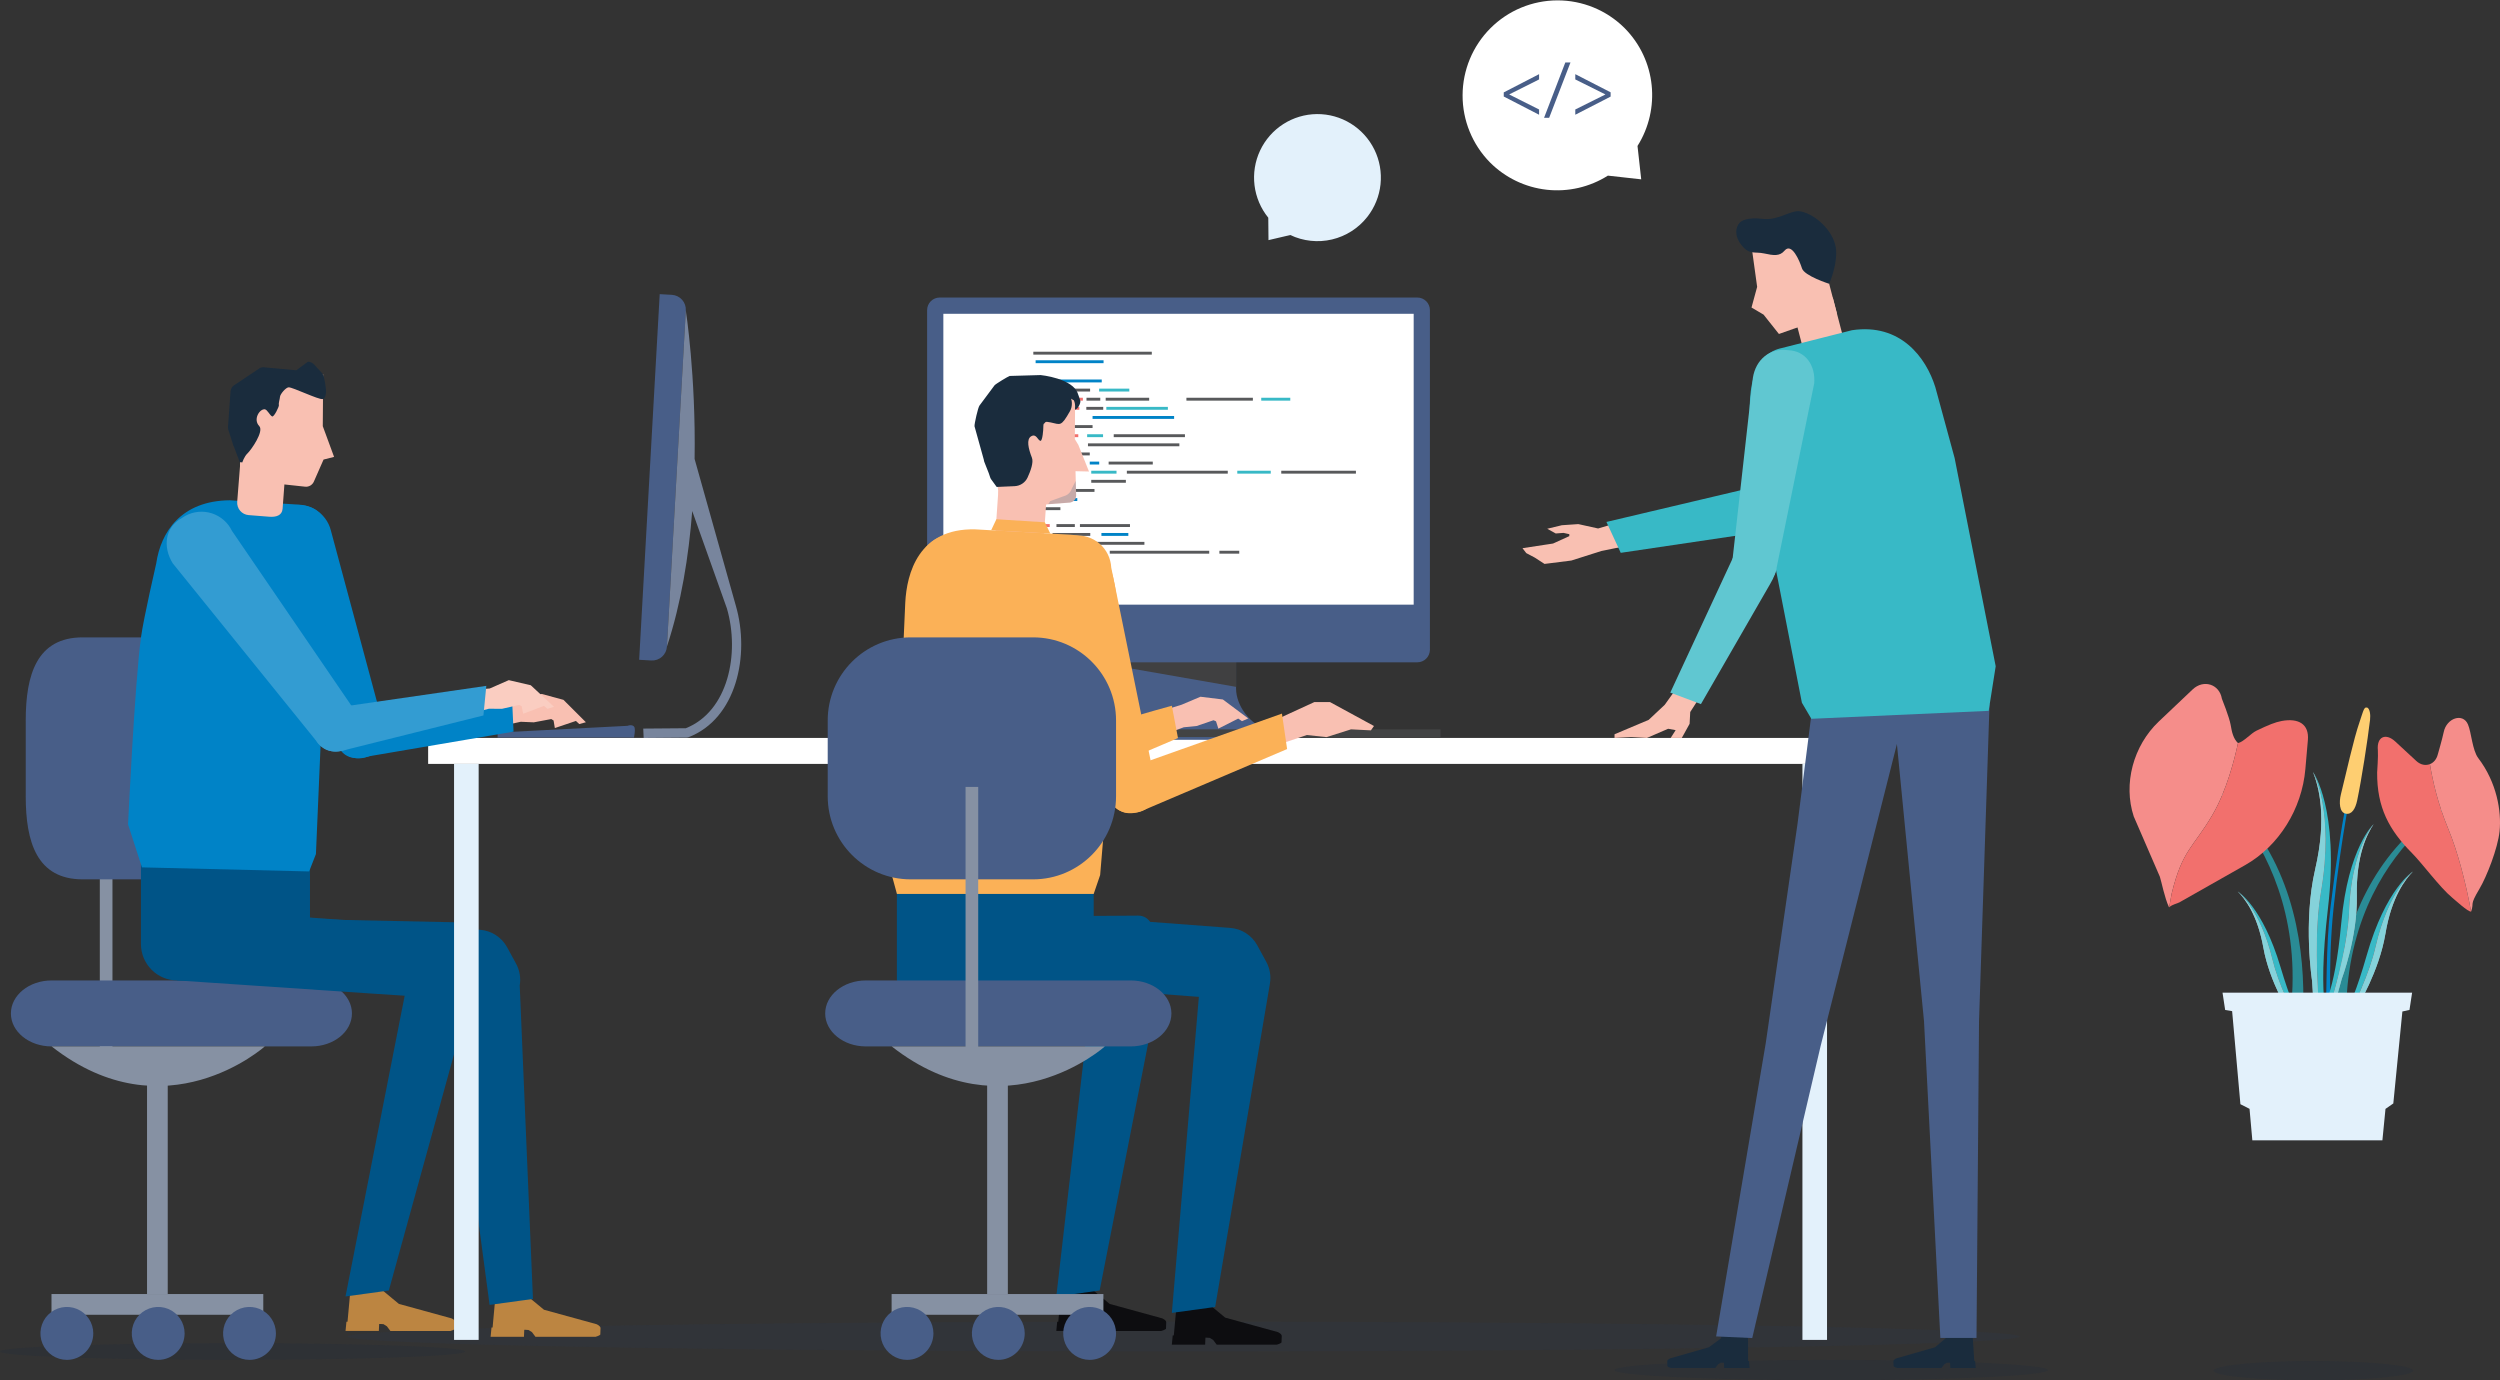 <svg width="777" height="429" viewBox="0 0 777 429" fill="none" xmlns="http://www.w3.org/2000/svg">
<rect x="0" y="0" width="777" height="429" fill="#333333" stroke="none"/>
<g clip-path="url(#clip0)">
<path d="M424.965 67.401C427.259 64.477 428.682 60.963 429.07 57.265C429.458 53.566 428.796 49.833 427.159 46.495C425.522 43.157 422.978 40.35 419.818 38.397C416.659 36.444 413.013 35.425 409.301 35.456C405.589 35.488 401.961 36.569 398.835 38.575C395.709 40.582 393.213 43.432 391.633 46.797C390.053 50.162 389.454 53.906 389.905 57.598C390.356 61.289 391.838 64.778 394.181 67.663L394.247 74.632L401.019 73.045C405.058 74.965 409.628 75.452 413.979 74.427C418.331 73.401 422.204 70.923 424.965 67.401Z" fill="#E3F1FB"/>
<path d="M463.102 50.495C457.617 44.937 454.55 37.43 454.572 29.614C454.594 21.798 457.703 14.308 463.22 8.781C468.737 3.255 476.214 0.14 484.016 0.118C491.818 0.095 499.312 3.168 504.86 8.663C514.807 18.628 516.148 33.925 508.938 45.363L510.088 55.738L499.729 54.586C494.066 58.167 487.356 59.713 480.7 58.97C474.045 58.226 467.839 55.238 463.102 50.495Z" fill="white"/>
<path d="M467.364 28.715L478.347 23.049V24.686L469.091 29.332V29.38L478.347 34.028V35.664L467.364 29.997V28.715Z" fill="#485E88"/>
<path d="M479.893 36.613L486.495 19.421H488.105L481.479 36.613H479.893Z" fill="#485E88"/>
<path d="M500.583 30.02L489.6 35.664V34.028L498.927 29.38V29.332L489.6 24.686V23.049L500.583 28.693V30.02Z" fill="#485E88"/>
<path opacity="0.2" d="M367.838 420.027C511.342 420.027 627.674 417.951 627.674 415.389C627.674 412.828 511.342 410.751 367.838 410.751C224.334 410.751 108.002 412.828 108.002 415.389C108.002 417.951 224.334 420.027 367.838 420.027Z" fill="#293752"/>
<path opacity="0.2" d="M72.287 422.65C112.211 422.65 144.575 421.486 144.575 420.051C144.575 418.616 112.211 417.452 72.287 417.452C32.364 417.452 0 418.616 0 420.051C0 421.486 32.364 422.65 72.287 422.65Z" fill="#1D283D"/>
<path opacity="0.2" d="M569.155 428.986C606.358 428.986 636.516 427.568 636.516 425.818C636.516 424.068 606.358 422.65 569.155 422.65C531.953 422.65 501.795 424.068 501.795 425.818C501.795 427.568 531.953 428.986 569.155 428.986Z" fill="#1D283D"/>
<path d="M31.023 333.066H34.954L34.954 244.576H31.023L31.023 333.066Z" fill="#8691A3"/>
<path d="M25.706 273.303H57.554C71.793 273.303 73.907 261.742 73.907 247.478V223.921C73.907 209.658 71.793 198.094 57.554 198.094H25.706C11.468 198.094 7.998 209.658 7.998 223.921V247.478C7.998 261.742 11.468 273.303 25.706 273.303Z" fill="#485E88"/>
<path d="M45.7 402.187H52.132L52.132 336.245H45.7L45.7 402.187Z" fill="#8691A3"/>
<path d="M81.83 408.631V402.187H16.004V408.631H81.83Z" fill="#8691A3"/>
<path d="M28.993 414.423C28.993 412.796 28.511 411.206 27.609 409.853C26.707 408.5 25.424 407.445 23.924 406.823C22.423 406.2 20.772 406.037 19.179 406.355C17.586 406.672 16.122 407.456 14.974 408.606C13.826 409.757 13.043 411.222 12.727 412.818C12.41 414.414 12.572 416.068 13.194 417.571C13.815 419.075 14.868 420.359 16.218 421.263C17.569 422.167 19.157 422.65 20.781 422.65C22.959 422.65 25.048 421.783 26.588 420.24C28.128 418.698 28.993 416.605 28.993 414.423Z" fill="#485E88"/>
<path d="M57.376 414.423C57.376 412.796 56.895 411.206 55.992 409.853C55.09 408.5 53.807 407.445 52.307 406.823C50.806 406.2 49.155 406.037 47.562 406.355C45.969 406.672 44.506 407.456 43.357 408.606C42.209 409.757 41.426 411.222 41.11 412.818C40.793 414.414 40.955 416.068 41.577 417.571C42.199 419.075 43.251 420.359 44.602 421.263C45.952 422.167 47.54 422.65 49.164 422.65C51.342 422.65 53.431 421.783 54.971 420.24C56.511 418.698 57.376 416.605 57.376 414.423Z" fill="#485E88"/>
<path d="M85.759 414.423C85.759 412.796 85.278 411.206 84.375 409.853C83.473 408.5 82.19 407.445 80.69 406.823C79.189 406.2 77.538 406.037 75.945 406.355C74.352 406.672 72.889 407.456 71.74 408.606C70.592 409.757 69.81 411.222 69.493 412.818C69.176 414.414 69.338 416.068 69.96 417.571C70.582 419.075 71.634 420.359 72.985 421.263C74.335 422.167 75.923 422.65 77.547 422.65C79.725 422.65 81.814 421.783 83.354 420.24C84.894 418.698 85.759 416.605 85.759 414.423Z" fill="#485E88"/>
<path d="M16.04 325.227H96.736C103.724 325.227 109.386 320.638 109.386 314.976C109.386 309.315 103.724 304.724 96.736 304.724H16.04C9.054 304.724 3.39 309.315 3.39 314.976C3.384 320.638 9.048 325.227 16.04 325.227Z" fill="#485E88"/>
<path d="M82.296 325.227C82.296 325.227 51.332 352.914 16.04 325.227H82.296Z" fill="#8691A3"/>
<path d="M96.338 304.726H55.123C52.121 304.726 49.242 303.532 47.12 301.406C44.998 299.279 43.805 296.396 43.805 293.389L43.805 268.532H96.338V304.726Z" fill="#005487"/>
<path d="M163.372 413.304H162.942L162.845 415.471H152.48L152.762 412.602H153.1V412.572L154.053 402.195L163.312 402.308L169.067 407.069L185.43 411.568C185.43 411.568 186.668 412.11 186.644 412.789L186.6 414.03L186.573 414.78C186.573 414.78 186.375 415.111 185.101 415.482H166.425L165.338 414.03L164.279 413.364L163.372 413.304Z" fill="#BC8541"/>
<path d="M165.643 403.711L152.167 405.562L139.44 310.408L113.2 308.642L55.123 304.724L54.83 283.498L92.676 284.924L149.205 288.977C150.947 289.108 152.628 289.673 154.096 290.622C155.564 291.57 156.772 292.871 157.609 294.407L160.393 299.509C161.522 301.579 161.922 303.97 161.528 306.295L165.643 403.711Z" fill="#005487"/>
<path d="M118.273 411.489H117.842L117.744 413.655H107.394L107.675 410.787H108.011V410.759L108.966 400.38L118.224 400.495L123.978 405.256L140.343 409.755C140.343 409.755 141.581 410.295 141.555 410.975L141.512 412.217L141.486 412.967C141.486 412.967 141.288 413.298 140.013 413.669H121.337L120.248 412.217L119.188 411.551L118.273 411.489Z" fill="#BC8541"/>
<path d="M120.848 401.092L107.382 402.943L126.571 305.42L75.678 304.724L56.412 304.597L56.505 284.924H58.655L140.599 286.628C141.383 286.623 142.153 286.83 142.829 287.228C143.505 287.627 144.06 288.201 144.436 288.89L148.5 296.337C148.987 297.229 149.146 298.264 148.95 299.261L120.848 401.092Z" fill="#005487"/>
<path d="M202.428 205.277L198.65 205.063L205.037 91.421L208.815 91.635C209.419 91.669 210.01 91.822 210.555 92.085C211.1 92.347 211.588 92.715 211.991 93.167C212.394 93.619 212.704 94.146 212.903 94.718C213.103 95.29 213.188 95.896 213.154 96.501L207.286 200.929C207.252 201.534 207.1 202.126 206.837 202.672C206.575 203.218 206.207 203.707 205.756 204.111C205.305 204.515 204.779 204.826 204.208 205.026C203.637 205.226 203.032 205.311 202.428 205.277Z" fill="#485E88"/>
<path d="M154.659 229.234H197.036C197.036 229.234 197.654 226.379 197.036 225.774C196.302 225.058 194.999 225.589 194.999 225.589L154.659 227.676V229.234Z" fill="#485E88"/>
<path d="M228.683 188.205L215.882 142.646C216.3 116.737 213.154 96.501 213.154 96.501L207.286 200.929C211.746 187.439 214.066 172.781 215.14 158.821L225.922 189.1C229.988 203.099 226.342 221.09 213.152 226.337L199.921 226.444L200.046 229.351L213.512 229.234L213.969 229.138C228.903 223.397 233.162 203.627 228.683 188.205Z" fill="#78859D"/>
<path d="M578.762 229.351H133.066V237.421H578.762V229.351Z" fill="white"/>
<path d="M148.765 237.421H141.122V416.441H148.765V237.421Z" fill="#E3F1FB"/>
<path d="M567.839 237.421H560.195V416.441H567.839V237.421Z" fill="#E3F1FB"/>
<path d="M399.326 227.246C397.742 227.152 395.104 226.96 393.855 226.651C388.664 225.359 384.171 219.372 384.171 214.014V187.925H348.394V214.014C348.394 219.37 343.901 225.359 338.71 226.651C337.461 226.96 334.833 227.152 333.237 227.246C332.883 227.267 332.55 227.422 332.306 227.68C332.062 227.938 331.924 228.279 331.922 228.634V229.934H400.637V228.634C400.635 228.28 400.498 227.939 400.255 227.681C400.012 227.423 399.68 227.268 399.326 227.246Z" fill="#485E88"/>
<path d="M348.394 187.925V207.222L384.171 213.478V187.925H348.394Z" fill="#404041"/>
<path d="M440.505 92.474H292.059C289.899 92.474 288.148 94.228 288.148 96.392V201.927C288.148 204.091 289.899 205.845 292.059 205.845H440.505C442.665 205.845 444.417 204.091 444.417 201.927V96.392C444.417 94.228 442.665 92.474 440.505 92.474Z" fill="#485E88"/>
<path d="M439.371 97.528H293.194V187.925H439.371V97.528Z" fill="white"/>
<path d="M363.158 174.37L363.044 174.374V174.37H363.158Z" fill="#2A2A3B"/>
<path d="M363.158 92.472L363.044 92.476V92.472H363.158Z" fill="#2A2A3B"/>
<path d="M447.716 226.678H328.518V229.071H447.716V226.678Z" fill="#424344"/>
<path d="M535.463 423.511H535.794L535.867 425.167H543.78L543.567 422.973H543.307V422.952L543.283 414.893H535.067L534.893 415.955L531.101 418.732L519.102 422.172C519.102 422.172 518.158 422.585 518.176 423.102L518.209 424.053L518.229 424.626C518.229 424.626 518.376 424.878 519.354 425.163H533.115L533.946 424.053L534.756 423.545L535.463 423.511Z" fill="#1A2C3D"/>
<path d="M605.749 423.511H606.08L606.153 425.167H614.074L613.858 422.973H613.599V422.952L613.084 414.893H604.87L604.695 415.955L601.394 418.732L589.396 422.172C589.396 422.172 588.451 422.585 588.469 423.102L588.503 424.053L588.524 424.626C588.524 424.626 588.669 424.878 589.649 425.163H603.408L604.24 424.053L605.05 423.545L605.749 423.511Z" fill="#1A2C3D"/>
<path d="M570.59 428.986L570.219 429V428.986H570.59Z" fill="#2A2A3B"/>
<path d="M603.062 415.84H614.296L615.082 317.355L618.345 218.837H588.344L597.982 317.355L603.062 415.84Z" fill="#485E88"/>
<path d="M533.37 415.358L544.594 415.871L565.88 324.973L592.661 218.975L563.397 218.837L558.668 256.06L548.798 324.189L533.37 415.358Z" fill="#485E88"/>
<path d="M572.031 115.168L566.076 116.726C565.205 116.953 564.278 116.825 563.501 116.369C562.724 115.913 562.159 115.166 561.931 114.293L557.09 95.717L569.617 92.444L574.459 111.02C574.685 111.893 574.557 112.82 574.101 113.597C573.646 114.375 572.901 114.94 572.031 115.168Z" fill="#F9C0B2"/>
<path d="M505.781 161.557L496.694 164.253L490.539 162.89L485.422 163.241L480.877 164.338L483.527 165.804L485.933 165.622L487.745 166.022L487.737 166.633L482.687 168.931L473.19 170.375L474.364 171.904L477.014 173.305L480.036 175.267L488.377 174.215L497.704 171.25L508.306 169.087L505.781 161.557Z" fill="#F9C0B2"/>
<path d="M543.636 164.132L542.743 163.592C541.322 162.732 540.286 161.358 539.848 159.754C539.411 158.15 539.606 156.439 540.392 154.975L573.892 108.116C577.075 103.252 582.617 101.593 587.318 104.44L588.277 105.103C592.978 107.949 593.386 113.496 590.313 118.057L552.343 162.21C551.415 163.588 549.994 164.556 548.373 164.914C546.752 165.272 545.056 164.992 543.636 164.132Z" fill="#485E88"/>
<path d="M503.724 171.821L499.282 162.222L545.707 151.255C551.791 150.172 554.024 156.161 553.26 159.656C552.49 163.15 550.583 164.957 545.735 165.584L503.724 171.821Z" fill="#38B9C6"/>
<path d="M570.91 97.447L552.89 103.799L548.109 97.78L544.369 95.582L546.119 89.153L544.341 76.27L563.825 70.196L570.91 97.447Z" fill="#F9C0B2"/>
<path d="M568.506 88.203C568.506 88.203 560.797 85.757 560.054 83.406C559.312 81.055 556.86 75.261 554.64 77.897C553.133 79.682 551.274 79.421 548.303 78.774C545.333 78.127 543.701 79.311 541.254 76.173C538.806 73.035 539.576 70.523 540.616 69.297C541.137 68.682 542.961 67.431 547.884 68.028C552.806 68.625 556.609 65.1 559.646 65.705C564.445 66.661 569.672 71.813 570.538 76.748C571.403 81.684 568.506 88.203 568.506 88.203Z" fill="#1A2C3D"/>
<path d="M162.229 217.285L168.354 215.676L175.123 217.511L182.091 224.47L180.042 225.04L178.998 224.068L172.445 226.28L172.051 223.933L171.332 223.482L165.908 224.502L161.859 224.328L154.415 225.917L155.502 218.348L162.229 217.285Z" fill="#F9C0B2"/>
<path d="M113.529 235.395L114.62 235.064C116.357 234.538 117.827 233.363 118.723 231.782C119.62 230.202 119.876 228.336 119.438 226.571L102.845 164.908C102.502 163.523 101.881 162.223 101.021 161.087C100.161 159.95 99.079 159.001 97.841 158.296C96.604 157.591 95.236 157.145 93.821 156.986C92.406 156.826 90.974 156.957 89.611 157.369L89.215 157.401C83.472 159.143 80.737 165.32 82.761 170.988L104.821 230.993C105.432 232.706 106.676 234.118 108.297 234.937C109.918 235.756 111.791 235.92 113.529 235.395Z" fill="#0083C7"/>
<path d="M159.609 227.391L159.146 217.17C159.146 217.17 120.259 218.017 108.219 222.526C104.56 223.899 102.649 227.883 104.625 231.255L105.299 232.36C107.279 235.732 110.536 236.278 114.98 234.998L159.609 227.391Z" fill="#0083C7"/>
<path d="M152.213 213.984L158.128 211.389L164.958 212.973L172.18 219.668L170.152 220.314L169.073 219.38L162.605 221.834L162.126 219.503L161.391 219.079L156.009 220.299L151.955 220.275L144.575 222.138L145.383 214.536L152.213 213.984Z" fill="#FACDC1"/>
<path d="M44.122 269.578L96.07 270.843L98.191 265.445L101.324 192.262L102.724 180.139C104.231 162.662 100.564 157.159 92.294 156.802L71.428 155.487C56.239 155.618 49.968 165.427 48.56 175.088C48.56 175.088 44.633 192.149 43.841 197.928C41.861 212.409 39.801 256.233 39.801 256.233L44.122 269.578Z" fill="#0083C7"/>
<path d="M74.597 149.079L94.823 151.261C95.387 151.322 95.956 151.2 96.447 150.915C96.938 150.63 97.326 150.195 97.554 149.674L100.562 142.832L103.831 142.001L100.32 132.453L100.443 116.293L74.719 119.037L74.597 149.079Z" fill="#F9C0B2"/>
<path d="M77.266 160.091L83.674 160.599C85.797 160.767 87.668 160.232 87.833 158.105L89.33 137.892L75.236 136.778L73.725 155.925C73.683 156.432 73.742 156.942 73.898 157.425C74.053 157.909 74.303 158.358 74.632 158.745C74.961 159.132 75.363 159.45 75.815 159.681C76.267 159.912 76.76 160.051 77.266 160.091Z" fill="#F9C0B2"/>
<path d="M75.311 143.711C75.311 143.711 75.896 141.866 76.955 140.878C78.014 139.89 82.139 134.064 80.571 132.423C78.575 130.336 80.69 127.051 82.288 127.204C83.08 127.281 83.85 129.102 84.579 129.426C85.173 129.689 86.757 126.351 86.682 125.932C86.534 125.149 86.969 124.147 87.017 123.353C87.068 122.49 88.87 120.378 89.734 120.378C91.039 120.378 99.007 124.262 100.294 124.04C101.087 123.905 101.205 122.869 101.318 122.08C101.489 120.889 100.7 117.319 100.7 117.319C100.632 116.801 100.408 116.317 100.059 115.93L97.611 113.274C97.368 113.005 97.071 112.79 96.739 112.644C96.407 112.498 96.049 112.424 95.686 112.427L92.122 115.071C92.064 115.071 92.005 115.071 91.948 115.071L81.741 114.125C81.226 114.165 80.735 114.359 80.331 114.682L72.608 119.84C72.079 120.265 71.738 120.881 71.66 121.556L70.868 132.544C70.833 132.849 70.853 133.157 70.927 133.455L72.41 138.132C72.47 138.375 72.565 138.608 72.694 138.823L74.527 143.651L75.311 143.711Z" fill="#1A2C3D"/>
<path d="M107.649 232.717L108.651 232.169C110.245 231.3 111.444 229.85 112.001 228.119C112.557 226.388 112.428 224.509 111.639 222.872L72.094 164.993C71.475 163.708 70.602 162.563 69.529 161.627C68.455 160.69 67.203 159.982 65.847 159.545C64.492 159.108 63.062 158.952 61.645 159.085C60.228 159.219 58.852 159.639 57.602 160.321L56.525 161C51.249 163.88 50.534 169.927 53.667 175.055L98.223 230.192C99.17 231.744 100.677 232.872 102.432 233.342C104.187 233.812 106.055 233.589 107.649 232.717Z" fill="#339CD2"/>
<path d="M150.249 222.362L151.146 213.165L100.486 220.505C99.709 221.014 99.039 221.672 98.515 222.441C97.991 223.21 97.624 224.075 97.433 224.986C97.243 225.897 97.234 226.837 97.407 227.751C97.579 228.666 97.93 229.538 98.439 230.317C100.578 233.592 103.914 234.336 108.291 232.842L150.249 222.362Z" fill="#339CD2"/>
<path d="M618.078 220.929L562.967 223.401L560.028 218.402L545.84 145.722L544.105 133.683C542.782 118.838 545.753 109.796 553.864 108.15L575.597 102.629C590.622 100.377 598.604 111.02 601.503 120.344L607.493 142.344L620.262 207.071L618.078 220.929Z" fill="#38B9C6"/>
<path d="M507.007 229.071L511.866 229.351L518.457 226.502L520.793 226.93L519.251 229.351H522.7L525.13 224.962L525.322 221.294L530.396 213.419L523.031 211.187L517.391 219.059L512.401 223.74L501.795 228.21V229.351L507.007 229.071Z" fill="#F9C0B2"/>
<path d="M545.547 182.186L544.503 182.151C542.844 182.094 541.271 181.401 540.108 180.214C538.945 179.028 538.282 177.439 538.255 175.777L544.677 118.503C545.089 112.702 549.119 108.544 554.608 108.733L555.767 108.842C561.258 109.04 564.314 113.672 563.854 119.158L552.212 176.255C552.073 177.911 551.303 179.45 550.062 180.554C548.822 181.658 547.205 182.243 545.547 182.186Z" fill="#60C7D1"/>
<path d="M528.649 218.837L519.126 215.266L538.949 172.589C541.883 167.139 547.959 169.103 550.214 171.881C552.468 174.658 552.696 177.274 550.181 181.464L528.649 218.837Z" fill="#60C7D1"/>
<path d="M684.775 241.969C684.775 241.969 728.64 274.078 706.117 339.9L712.255 340.271C712.255 340.271 730.61 274.4 684.775 241.969Z" fill="#2A8B95"/>
<path d="M765.861 247.46C765.861 247.46 720.711 269.613 730.596 333.248L724.949 332.592C724.949 332.592 718.855 269.587 765.861 247.46Z" fill="#2A8B95"/>
<path d="M687.643 253.239C692.069 245.678 694.556 235.688 695.564 230.945C694.096 229.556 693.653 227.477 693.29 225.325C692.894 222.944 690.56 217.15 690.56 217.15C689.795 212.627 684.862 211.064 681.478 214.269L670.973 224.224C662.994 231.782 659.848 243.687 663.166 253.746L671.286 272.485C671.798 274.039 672.757 279.079 674.135 281.995C674.432 280.942 674.711 278.702 674.957 277.699C678.298 264.046 681.635 263.503 687.643 253.239Z" fill="#F58D8A"/>
<path d="M677.569 280.335L697.815 268.861C708.247 262.949 715.44 251.485 716.509 239.015L717.291 229.997C717.717 225.077 714.398 223.115 709.172 224.077C707.154 224.448 705.113 225.267 701.273 227.116C699.582 227.928 697.324 230.572 695.566 230.953C694.56 235.696 692.072 245.686 687.645 253.247C681.636 263.503 678.3 264.046 674.961 277.707C674.715 278.71 674.436 280.95 674.139 282.003C675.367 280.964 676.426 280.982 677.569 280.335Z" fill="#F2706D"/>
<path d="M755.217 237.485C753.91 238.011 752.334 237.753 750.983 236.505L744.462 230.471C741.492 227.723 738.63 228.921 739.038 233.19C739.187 234.74 738.816 240.1 738.816 240.1C738.741 250.967 742.523 257.954 749.644 265.137C752.918 268.442 758.32 275.83 762.104 278.958C762.997 279.696 767.1 283.469 768.009 283.322C766.465 274.778 763.968 264.931 760.843 257.416C757.718 249.902 756.064 242.645 755.217 237.485Z" fill="#F2706D"/>
<path d="M770.606 276.264C772.857 272.495 776.315 263.685 776.863 258.377C777.505 252.155 775.998 243.183 770.261 235.642C768.374 233.159 768.128 227.664 767.039 225.142C765.455 221.451 760.397 223.182 759.514 227.507C759.098 229.526 757.677 234.45 757.677 234.45C757.281 236.011 756.356 237.043 755.223 237.495C756.077 242.653 757.712 249.882 760.849 257.42C763.986 264.959 766.471 274.782 768.016 283.327C769.047 280.387 767.392 281.642 770.606 276.264Z" fill="#F58D8A"/>
<path d="M731.153 239.729C731.153 239.729 727.646 254.409 724.311 282.003C722.846 294.126 723.236 307.594 722.667 320.635H724.672C724.672 320.635 723.25 301.428 725.278 282.19C727.628 259.894 731.177 243.443 731.813 239.277C733.062 230.965 731.153 239.729 731.153 239.729Z" fill="#0083C7"/>
<path d="M729.022 252.887C727.091 252.491 726.921 249.39 727.563 246.833C729.147 240.54 731.464 229.802 733.375 224.321C734.226 221.883 734.652 219.856 735.375 219.891L735.771 219.929C736.551 220.338 736.799 222.147 736.61 223.742C735.872 230.001 733.961 242.356 732.616 248.737C732.076 251.328 730.953 253.284 729.022 252.887Z" fill="#FECE71"/>
<path d="M695.508 277.091C695.508 277.091 703.184 281.682 708.806 300.627C714.427 319.572 718.178 321.615 718.178 321.615L716.451 322.302C712.255 314.478 707.99 305.44 706.275 298.298C702.441 282.327 695.508 277.091 695.508 277.091Z" fill="#38B9C6"/>
<path d="M711.578 315.053C711.578 315.053 705.362 305.156 703.469 294.6C701.575 284.045 697.637 279.25 695.508 277.091C695.508 277.091 702.439 282.327 706.275 298.296C707.99 305.438 712.255 314.478 716.451 322.3L715.435 322.697L711.578 315.053Z" fill="#A6A8AB"/>
<path d="M711.578 315.053C711.578 315.053 705.362 305.156 703.469 294.6C701.575 284.045 697.637 279.25 695.508 277.091C695.508 277.091 702.439 282.327 706.275 298.296C707.99 305.438 712.255 314.478 716.451 322.3L715.435 322.697L711.578 315.053Z" fill="#85D2DA"/>
<path d="M749.926 270.868C749.926 270.868 741.52 276.026 735.555 296.973C729.591 317.92 725.482 320.223 725.482 320.223L727.392 320.959C731.923 312.282 736.515 302.26 738.317 294.376C742.357 276.723 749.926 270.868 749.926 270.868Z" fill="#38B9C6"/>
<path d="M732.686 312.909C732.686 312.909 739.419 301.923 741.373 290.264C743.328 278.605 747.613 273.271 749.934 270.868C749.934 270.868 742.357 276.723 738.325 294.372C736.523 302.26 731.931 312.282 727.4 320.955L728.527 321.387L732.686 312.909Z" fill="#A6A8AB"/>
<path d="M732.686 312.909C732.686 312.909 739.419 301.923 741.373 290.264C743.328 278.605 747.613 273.271 749.934 270.868C749.934 270.868 742.357 276.723 738.325 294.372C736.523 302.26 731.931 312.282 727.4 320.955L728.527 321.387L732.686 312.909Z" fill="#85D2DA"/>
<path d="M737.712 256.159C737.712 256.159 729.816 263.318 727.674 286.768C725.531 310.219 721.626 313.484 721.626 313.484L723.804 313.881C726.878 303.763 729.745 292.19 730.086 283.453C730.836 263.897 737.712 256.159 737.712 256.159Z" fill="#38B9C6"/>
<path d="M727.805 304.269C727.805 304.269 732.755 291.252 732.502 278.48C732.248 265.709 735.728 259.182 737.712 256.163C737.712 256.163 730.836 263.899 730.086 283.457C729.751 292.186 726.878 303.759 723.804 313.885L725.086 314.119L727.805 304.269Z" fill="#A6A8AB"/>
<path d="M727.805 304.269C727.805 304.269 732.755 291.252 732.502 278.48C732.248 265.709 735.728 259.182 737.712 256.163C737.712 256.163 730.836 263.899 730.086 283.457C729.751 292.186 726.878 303.759 723.804 313.885L725.086 314.119L727.805 304.269Z" fill="#85D2DA"/>
<path d="M718.885 239.947C718.885 239.947 727.145 251.36 723.533 282.265C719.921 313.17 724.081 318.455 724.081 318.455L721.158 318.374C719.939 304.444 719.376 288.709 721.317 277.31C725.667 251.838 718.885 239.947 718.885 239.947Z" fill="#38B9C6"/>
<path d="M718.6 304.864C718.6 304.864 715.742 286.681 719.548 270.234C723.355 253.786 720.628 244.399 718.885 239.955C718.885 239.955 725.667 251.838 721.317 277.326C719.372 288.716 719.931 304.452 721.158 318.39L719.438 318.344L718.6 304.864Z" fill="#A6A8AB"/>
<path d="M718.6 304.864C718.6 304.864 715.742 286.681 719.548 270.234C723.355 253.786 720.628 244.399 718.885 239.955C718.885 239.955 725.667 251.838 721.317 277.326C719.372 288.716 719.931 304.452 721.158 318.39L719.438 318.344L718.6 304.864Z" fill="#85D2DA"/>
<path d="M740.449 354.425H700.027L699.154 344.623L696.32 343.187L693.746 314.266L691.578 313.899L690.76 308.513H749.682L748.867 313.881L746.659 314.373L743.843 342.951L741.411 344.643L740.449 354.425Z" fill="#E3F1FB"/>
<path d="M357.978 109.316H321.157V110.217H357.978V109.316Z" fill="#58595B"/>
<path d="M342.986 111.972H321.872V112.873H342.986V111.972Z" fill="#0083C7"/>
<path d="M326.767 117.951H321.565V118.852H326.767V117.951Z" fill="#F2706D"/>
<path d="M342.423 117.951H328.755V118.852H342.423V117.951Z" fill="#0083C7"/>
<path d="M332.429 120.786H327.023V121.687H332.429V120.786Z" fill="#58595B"/>
<path d="M338.801 120.786H333.55V121.687H338.801V120.786Z" fill="#58595B"/>
<path d="M350.992 120.786H341.607V121.687H350.992V120.786Z" fill="#38B9C6"/>
<path d="M336.56 123.621H331.969V124.522H336.56V123.621Z" fill="#F2706D"/>
<path d="M341.964 123.621H337.68V124.522H341.964V123.621Z" fill="#58595B"/>
<path d="M357.162 123.621H343.647V124.522H357.162V123.621Z" fill="#58595B"/>
<path d="M389.393 123.621H368.739V124.522H389.393V123.621Z" fill="#58595B"/>
<path d="M401.019 123.621H391.993V124.522H401.019V123.621Z" fill="#38B9C6"/>
<path d="M335.463 126.458H331.969V127.359H335.463V126.458Z" fill="#F2706D"/>
<path d="M342.883 126.458H337.629V127.359H342.883V126.458Z" fill="#58595B"/>
<path d="M362.976 126.458H343.851V127.359H362.976V126.458Z" fill="#38B9C6"/>
<path d="M364.915 129.293H339.568V130.193H364.915V129.293Z" fill="#0083C7"/>
<path d="M339.568 132.128H331.969V133.028H339.568V132.128Z" fill="#58595B"/>
<path d="M335.132 134.964H331.969V135.865H335.132V134.964Z" fill="#F2706D"/>
<path d="M342.831 134.964H337.884V135.865H342.831V134.964Z" fill="#38B9C6"/>
<path d="M368.28 134.964H346.146V135.865H368.28V134.964Z" fill="#58595B"/>
<path d="M366.547 137.799H338.14V138.7H366.547V137.799Z" fill="#58595B"/>
<path d="M338.7 140.634H331.969V141.535H338.7V140.634Z" fill="#58595B"/>
<path d="M337.223 143.469H331.969V144.369H337.223V143.469Z" fill="#F2706D"/>
<path d="M341.633 143.469H338.7V144.369H341.633V143.469Z" fill="#0083C7"/>
<path d="M358.285 143.469H344.566V144.369H358.285V143.469Z" fill="#58595B"/>
<path d="M347.013 146.306H339.16V147.206H347.013V146.306Z" fill="#38B9C6"/>
<path d="M381.589 146.306H350.225V147.206H381.589V146.306Z" fill="#58595B"/>
<path d="M394.952 146.306H384.548V147.206H394.952V146.306Z" fill="#38B9C6"/>
<path d="M421.42 146.306H398.215V147.206H421.42V146.306Z" fill="#58595B"/>
<path d="M334.06 149.14H322.125V150.041H334.06V149.14Z" fill="#58595B"/>
<path d="M349.92 149.14H339.16V150.041H349.92V149.14Z" fill="#58595B"/>
<path d="M340.168 151.975H331.969V152.876H340.168V151.975Z" fill="#58595B"/>
<path d="M334.825 154.812H327.839V155.713H334.825V154.812Z" fill="#0083C7"/>
<path d="M329.571 157.647H322.125V158.548H329.571V157.647Z" fill="#58595B"/>
<path d="M326.256 162.892H322.125V163.793H326.256V162.892Z" fill="#F2706D"/>
<path d="M334.058 162.892H328.347V163.793H334.058V162.892Z" fill="#58595B"/>
<path d="M351.196 162.892H335.641V163.793H351.196V162.892Z" fill="#58595B"/>
<path d="M338.853 165.653H327.124V166.554H338.853V165.653Z" fill="#58595B"/>
<path d="M350.687 165.653H342.322V166.554H350.687V165.653Z" fill="#0083C7"/>
<path d="M355.683 168.417H332.734V169.317H355.683V168.417Z" fill="#58595B"/>
<path d="M337.375 171.178H332.734V172.079H337.375V171.178Z" fill="#F2706D"/>
<path d="M342.78 171.178H339.465V172.079H342.78V171.178Z" fill="#38B9C6"/>
<path d="M375.826 171.178H344.922V172.079H375.826V171.178Z" fill="#58595B"/>
<path d="M385.159 171.178H378.989V172.079H385.159V171.178Z" fill="#58595B"/>
<path d="M334.061 173.942H327.124V174.842H334.061V173.942Z" fill="#58595B"/>
<path d="M331.662 176.703H322.125V177.604H331.662V176.703Z" fill="#58595B"/>
<path d="M278.748 304.726H339.92V268.532H278.748V304.726Z" fill="#005487"/>
<path d="M375.082 415.75H374.65L374.555 417.919H364.202L364.483 415.05H364.822V415.02L365.776 404.641L375.034 404.756L380.789 409.517L397.154 414.016C397.154 414.016 398.391 414.556 398.367 415.236L398.322 416.478L398.296 417.228C398.296 417.228 398.098 417.559 396.825 417.93H378.155L377.068 416.478L376.008 415.812L375.082 415.75Z" fill="#0D0D10"/>
<path d="M377.678 406.198L364.212 408.047L372.608 309.825L356.792 308.634L279.439 304.716V283.119L336.259 284.924L382.363 288.394C384.105 288.525 385.786 289.091 387.254 290.039C388.722 290.987 389.929 292.288 390.767 293.823L393.552 298.928C394.682 300.997 395.083 303.387 394.688 305.712L377.678 406.198Z" fill="#005487"/>
<path d="M339.178 411.489H338.746L338.651 413.655H328.298L328.579 410.787H328.918V410.759L329.872 400.38L339.13 400.495L344.885 405.256L361.249 409.755C361.249 409.755 362.487 410.295 362.463 410.975L362.418 412.217L362.392 412.967C362.392 412.967 362.194 413.298 360.921 413.669H342.251L341.164 412.217L340.104 411.551L339.178 411.489Z" fill="#0D0D10"/>
<path d="M341.774 401.092L328.298 402.943L339.766 303.367L319.25 304.724L278.748 306.069L280.162 284.924H302.228L353.8 284.575C354.584 284.57 355.355 284.778 356.031 285.176C356.706 285.575 357.262 286.149 357.638 286.838L361.701 294.286C362.187 295.177 362.346 296.211 362.151 297.208L341.774 401.092Z" fill="#005487"/>
<path d="M310.947 157.855L332.407 156.211C332.977 156.172 333.509 155.915 333.893 155.492C334.277 155.068 334.483 154.513 334.467 153.941L334.269 146.448L338.459 146.55L335.148 138.269L334.059 136.484L334.15 123.859L307.363 123.623L310.125 151.705L310.947 157.855Z" fill="#F9C0B2"/>
<path d="M310.763 173.779L322.72 174.62C322.873 174.631 323.027 174.611 323.172 174.563C323.318 174.514 323.452 174.437 323.568 174.336C323.684 174.235 323.779 174.112 323.848 173.974C323.916 173.836 323.957 173.686 323.967 173.533L325.34 153.709L310.28 152.65L308.959 171.694C308.923 172.21 309.093 172.719 309.431 173.11C309.769 173.501 310.248 173.741 310.763 173.779Z" fill="#F9C0B2"/>
<path d="M335.748 124.502C335.524 123.708 335.13 122.748 335.047 122.475C333.554 117.547 323.43 116.571 323.43 116.571L313.818 116.845C313.282 116.997 309.462 119.324 309.107 119.753L304.432 126.035C303.964 126.601 302.81 131.749 302.877 132.479L305.765 142.87C305.796 143.199 305.885 143.521 306.028 143.82L307.315 147.079C307.432 147.323 307.79 148.666 307.972 148.865L309.769 151.344L315.339 151.1C316.193 151.066 317.02 150.797 317.731 150.323C318.442 149.849 319.01 149.188 319.371 148.412C320.302 146.399 321.286 143.705 320.721 142.263C319.585 139.358 318.975 136.555 320.442 135.627C322.074 134.593 322.508 136.839 323.351 137.016C324.034 137.164 324.286 133.304 324.26 132.85C324.253 132.486 324.285 132.123 324.357 131.767C325.149 131.245 324.468 130.872 326.508 131.282C329.597 131.905 329.708 132.82 332.567 127.751C333.344 126.373 333.215 124.593 332.858 123.901C333.164 124.05 333.46 124.22 333.742 124.411C334.417 125.702 333.989 127.351 334.169 127.317C334.924 127.17 335.979 125.329 335.748 124.502Z" fill="#1A2C3D"/>
<path opacity="0.2" d="M325.797 156.679L326.391 155.75L330.684 154.193C331.263 154.04 331.793 153.741 332.223 153.324C332.653 152.907 332.969 152.387 333.142 151.813L334.344 149.432L334.375 150.601L334.467 153.941C334.481 154.511 334.275 155.064 333.892 155.485C333.509 155.907 332.978 156.164 332.411 156.203L325.797 156.679Z" fill="#005486"/>
<path d="M367.274 219.015L373.107 216.547L380.07 217.398L387.956 223.29L386.009 224.147L384.837 223.334L378.666 226.46L377.941 224.193L377.167 223.848L371.943 225.633L367.909 226.038L360.768 228.672V221.029L367.274 219.015Z" fill="#F9C0B2"/>
<path d="M323.825 247.377L324.9 246.992C326.609 246.379 328.017 245.13 328.833 243.506C329.65 241.881 329.811 240.004 329.284 238.264L306.026 173.67C305.615 172.304 304.93 171.036 304.014 169.944C303.098 168.852 301.97 167.958 300.698 167.316C299.426 166.674 298.037 166.299 296.616 166.212C295.194 166.126 293.77 166.33 292.43 166.812C291.089 167.293 289.861 168.042 288.818 169.013C287.775 169.984 286.941 171.158 286.365 172.462C285.789 173.766 285.484 175.174 285.467 176.6C285.451 178.026 285.725 179.441 286.271 180.758L314.908 243.424C315.603 245.103 316.917 246.45 318.577 247.186C320.237 247.922 322.116 247.991 323.825 247.377Z" fill="#FBB157"/>
<path d="M366.117 229.392L364.204 219.34C364.204 219.34 328.757 228.944 317.49 235.133C314.062 237.014 312.737 241.226 315.173 244.283L315.997 245.274C318.434 248.331 321.739 248.405 325.953 246.504L366.117 229.392Z" fill="#FBB157"/>
<path d="M278.764 277.828H339.92L341.926 271.966L347.493 205.541L347.423 190.131C346.469 173.864 341.813 166.667 332.769 166.193L303.04 164.521C285.459 164.154 281.829 178.223 281.356 187.279L280.366 209.675L276.269 268.679L278.764 277.828Z" fill="#FBB157"/>
<path d="M408.483 218.212H413.378L427.032 225.643L426.078 226.994L419.891 226.686L412.267 229.101L406.18 228.444L397.138 231.487L395.259 224.288L408.483 218.212Z" fill="#F9C0B2"/>
<path d="M351.907 252.65L353.043 252.535C354.849 252.353 356.516 251.483 357.699 250.104C358.882 248.725 359.49 246.943 359.398 245.128L345.374 176.411C345.303 174.987 344.944 173.591 344.318 172.31C343.692 171.029 342.812 169.888 341.732 168.959C340.652 168.029 339.394 167.329 338.035 166.902C336.677 166.474 335.246 166.328 333.829 166.473L332.571 166.671C326.595 167.266 323.597 172.563 324.496 178.512L344.203 246.655C344.474 248.454 345.425 250.08 346.859 251.195C348.293 252.311 350.1 252.832 351.907 252.65Z" fill="#FBB157"/>
<path d="M400.033 232.808L398.429 221.786L346.942 240.081C345.48 241.258 344.543 242.968 344.339 244.836C344.135 246.704 344.68 248.577 345.853 250.043C348.301 253.096 351.693 253.513 355.905 251.601L400.033 232.808Z" fill="#FBB157"/>
<path d="M308.052 164.802L309.674 161.38L324.744 162.327L326.433 165.836L308.052 164.802Z" fill="#FBB157"/>
<path d="M306.808 402.187H313.24V336.245H306.808V402.187Z" fill="#8691A3"/>
<path d="M342.938 408.633V402.189H277.112V408.633H342.938Z" fill="#8691A3"/>
<path d="M290.109 414.423C290.109 412.796 289.627 411.205 288.724 409.852C287.822 408.5 286.539 407.445 285.039 406.823C283.538 406.2 281.887 406.037 280.294 406.355C278.701 406.672 277.237 407.456 276.089 408.607C274.94 409.757 274.158 411.224 273.842 412.819C273.525 414.415 273.688 416.07 274.31 417.573C274.932 419.076 275.985 420.361 277.335 421.264C278.686 422.168 280.274 422.65 281.898 422.65C282.977 422.65 284.045 422.437 285.041 422.024C286.037 421.61 286.942 421.004 287.705 420.24C288.467 419.476 289.072 418.569 289.484 417.571C289.897 416.573 290.109 415.503 290.109 414.423Z" fill="#485E88"/>
<path d="M318.486 414.423C318.486 412.796 318.004 411.206 317.102 409.853C316.199 408.5 314.917 407.445 313.416 406.823C311.916 406.2 310.265 406.037 308.672 406.355C307.079 406.672 305.615 407.456 304.467 408.606C303.318 409.757 302.536 411.222 302.219 412.818C301.902 414.414 302.065 416.068 302.687 417.571C303.308 419.075 304.361 420.359 305.711 421.263C307.062 422.167 308.649 422.65 310.274 422.65C312.452 422.65 314.54 421.783 316.081 420.24C317.621 418.698 318.486 416.605 318.486 414.423Z" fill="#485E88"/>
<path d="M346.869 414.423C346.869 412.796 346.387 411.206 345.485 409.853C344.583 408.5 343.3 407.445 341.799 406.823C340.299 406.2 338.648 406.037 337.055 406.355C335.462 406.672 333.998 407.456 332.85 408.606C331.701 409.757 330.919 411.222 330.602 412.818C330.286 414.414 330.448 416.068 331.07 417.571C331.691 419.075 332.744 420.359 334.094 421.263C335.445 422.167 337.033 422.65 338.657 422.65C340.835 422.65 342.924 421.783 344.464 420.24C346.004 418.698 346.869 416.605 346.869 414.423Z" fill="#485E88"/>
<path d="M269.118 325.227H351.425C358.412 325.227 364.075 320.638 364.075 314.976C364.075 309.315 358.412 304.724 351.425 304.724H269.118C262.129 304.724 256.468 309.315 256.468 314.976C256.47 320.638 262.131 325.227 269.118 325.227Z" fill="#485E88"/>
<path d="M343.403 325.227C343.403 325.227 312.442 352.908 277.142 325.227H343.403Z" fill="#8691A3"/>
<path d="M283.033 273.303H321.086C335.324 273.303 346.867 261.74 346.867 247.476V223.921C346.867 209.657 335.324 198.094 321.086 198.094H283.033C268.795 198.094 257.252 209.657 257.252 223.921V247.476C257.252 261.74 268.795 273.303 283.033 273.303Z" fill="#485E88"/>
<path d="M300.097 333.066H304.028V244.576H300.097V333.066Z" fill="#8691A3"/>
<path opacity="0.2" d="M719 429C736.121 429 750 427.657 750 426C750 424.343 736.121 423 719 423C701.879 423 688 424.343 688 426C688 427.657 701.879 429 719 429Z" fill="#1D283D"/>
</g>
<defs>
<clipPath id="clip0">
<rect width="777" height="429" fill="white"/>
</clipPath>
</defs>
</svg>
